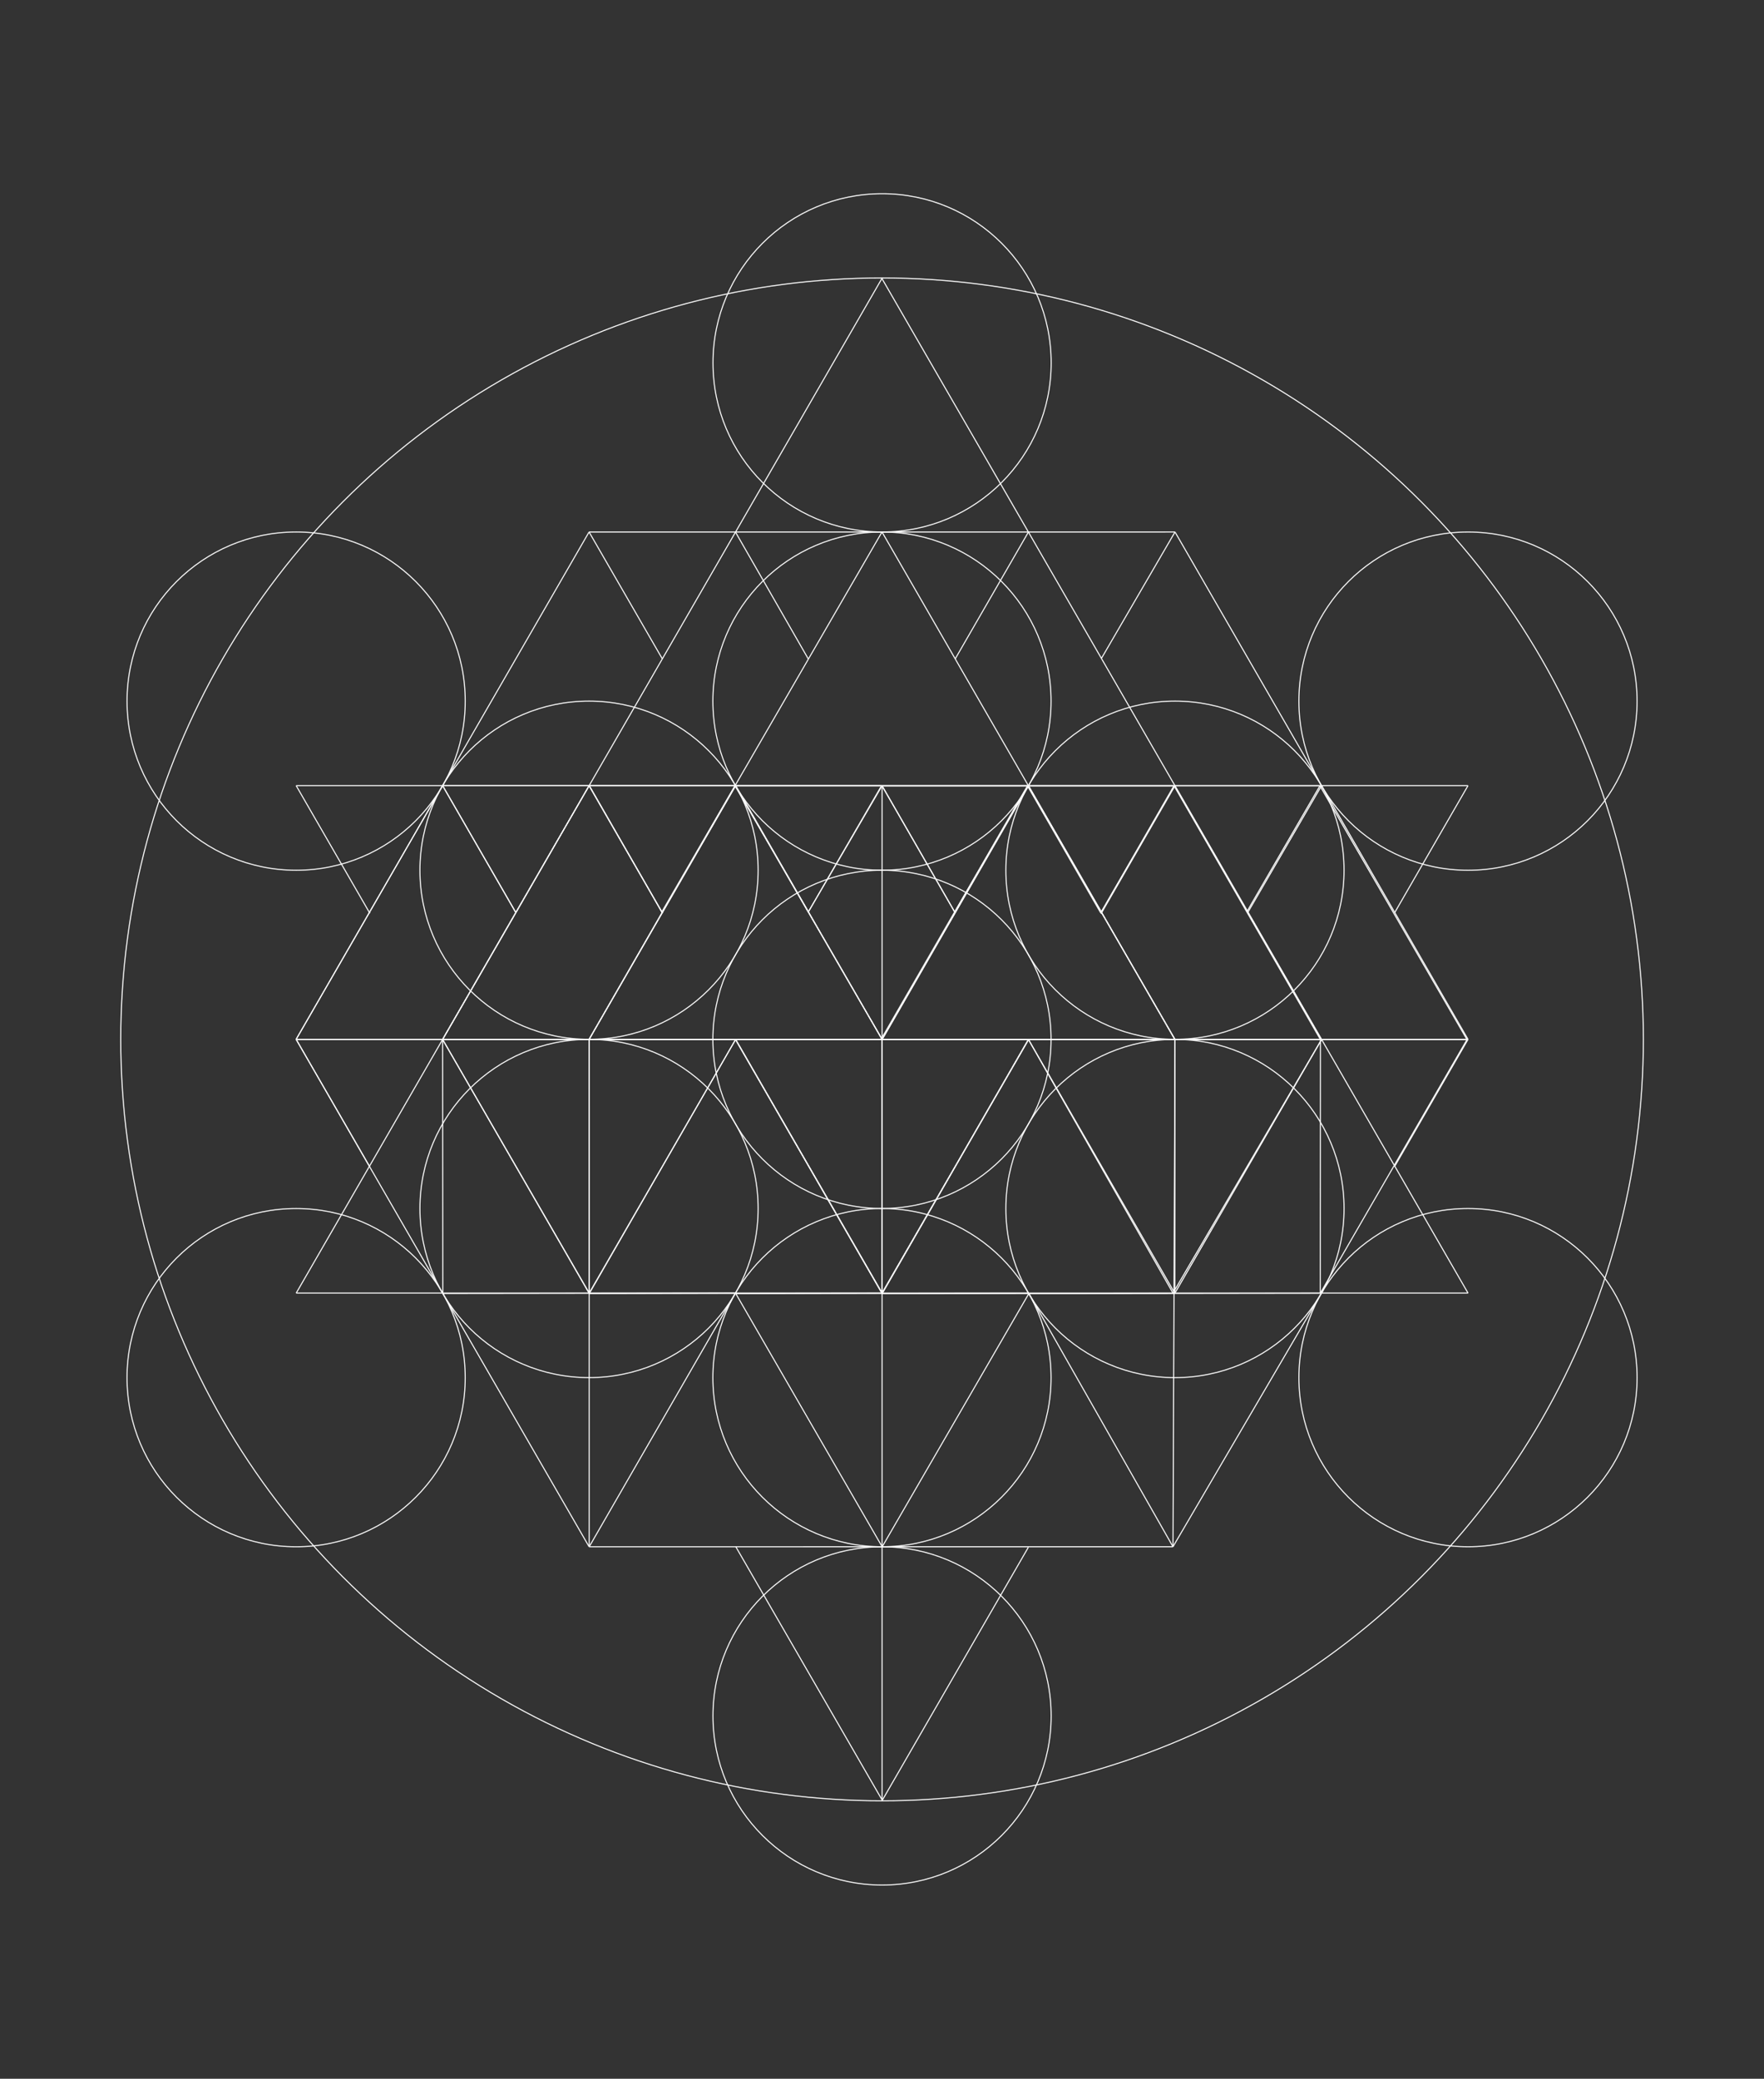 <?xml version="1.0" encoding="utf-8"?>
<!-- Generator: Adobe Illustrator 16.0.0, SVG Export Plug-In . SVG Version: 6.00 Build 0)  -->
<!DOCTYPE svg PUBLIC "-//W3C//DTD SVG 1.1//EN" "http://www.w3.org/Graphics/SVG/1.1/DTD/svg11.dtd">
<svg version="1.1" xmlns="http://www.w3.org/2000/svg" xmlns:xlink="http://www.w3.org/1999/xlink" x="0px" y="0px"
	 width="1684.051px" height="1984.252px" viewBox="0 0 1684.051 1984.252" enable-background="new 0 0 1684.051 1984.252"
	 xml:space="preserve">
<rect x="0" y="0" width="1684.051" height="1984.252" fill="#333333" stroke="none"/>
<g id="Layer_1">
	<g id="_x36_4Tetra3DFullGroup">
		<g id="back" display="none">
			<rect id="image" y="-13.988" display="inline" fill="#130E22" width="1684.052" height="2012.229"/>
		</g>
		<g id="fruit">
			<g id="fruitoflife">
				<path fill="none" stroke="#FFFFFF" d="M1003.438,992.146c0,89.154-72.301,161.414-161.39,161.414
					c-89.201,0-161.498-72.252-161.498-161.414c0-89.225,72.296-161.477,161.498-161.477
					C931.143,830.676,1003.438,902.928,1003.438,992.146z"/>
				<path fill="none" stroke="#FFFFFF" d="M1003.438,669.264c0,89.16-72.301,161.414-161.39,161.414
					c-89.201,0-161.498-72.254-161.498-161.414c0-89.218,72.296-161.47,161.498-161.47
					C931.143,507.794,1003.438,580.046,1003.438,669.264z"/>
				<path fill="none" stroke="#FFFFFF" d="M723.778,830.703c0,89.16-72.293,161.414-161.393,161.414
					c-89.193,0-161.497-72.254-161.497-161.414c0-89.218,72.304-161.47,161.497-161.47
					C651.485,669.233,723.778,741.485,723.778,830.703z"/>
				<path fill="none" stroke="#FFFFFF" d="M723.782,1153.574c0,89.162-72.294,161.414-161.39,161.414
					c-89.197,0-161.494-72.252-161.494-161.414c0-89.219,72.297-161.473,161.494-161.473
					C651.487,992.105,723.782,1064.357,723.782,1153.574z"/>
				<path fill="none" stroke="#FFFFFF" d="M1003.438,1315.029c0,89.16-72.299,161.412-161.39,161.412
					c-89.201,0-161.497-72.252-161.497-161.412c0-89.221,72.295-161.479,161.497-161.479
					C931.145,1153.561,1003.438,1225.813,1003.438,1315.029z"/>
				<path fill="none" stroke="#FFFFFF" d="M1283.149,1153.588c0,89.162-72.296,161.414-161.394,161.414
					c-89.195,0-161.496-72.252-161.496-161.414c0-89.219,72.301-161.471,161.496-161.471
					C1210.854,992.117,1283.149,1064.369,1283.149,1153.588z"/>
				<path fill="none" stroke="#FFFFFF" d="M1283.137,830.703c0,89.161-72.295,161.414-161.387,161.414
					c-89.201,0-161.496-72.253-161.496-161.414c0-89.218,72.295-161.469,161.496-161.469
					C1210.842,669.234,1283.137,741.485,1283.137,830.703z"/>
				<path fill="none" stroke="#FFFFFF" d="M1003.542,346.382c0,89.161-72.295,161.414-161.384,161.414
					c-89.201,0-161.498-72.253-161.498-161.414c0-89.219,72.294-161.47,161.498-161.47
					C931.247,184.912,1003.542,257.163,1003.542,346.382z"/>
				<path fill="none" stroke="#FFFFFF" d="M444.16,669.275c0,89.16-72.294,161.414-161.386,161.414
					c-89.201,0-161.5-72.254-161.5-161.414c0-89.226,72.296-161.477,161.5-161.477C371.865,507.807,444.16,580.058,444.16,669.275z"
					/>
				<path fill="none" stroke="#FFFFFF" d="M444.148,1315.041c0,89.164-72.295,161.416-161.394,161.416
					c-89.199,0-161.497-72.252-161.497-161.416c0-89.217,72.292-161.467,161.497-161.467
					C371.854,1153.574,444.148,1225.824,444.148,1315.041z"/>
				<path fill="none" stroke="#FFFFFF" d="M1562.901,1315.031c0,89.162-72.296,161.414-161.394,161.414
					c-89.192,0-161.496-72.252-161.496-161.414c0-89.221,72.304-161.471,161.496-161.471
					C1490.605,1153.563,1562.901,1225.813,1562.901,1315.031z"/>
				<path fill="none" stroke="#FFFFFF" d="M1562.891,669.286c0,89.162-72.295,161.414-161.387,161.414
					c-89.201,0-161.496-72.252-161.496-161.414c0-89.218,72.295-161.469,161.496-161.469
					C1490.596,507.817,1562.891,580.068,1562.891,669.286z"/>
				<path fill="none" stroke="#FFFFFF" d="M1003.524,1637.922c0,89.162-72.298,161.416-161.393,161.416
					c-89.201,0-161.498-72.254-161.498-161.416c0-89.217,72.296-161.467,161.498-161.467
					C931.229,1476.455,1003.524,1548.705,1003.524,1637.922z"/>
			</g>
			<g>
				<line fill="none" stroke="#FFFFFF" x1="1121.749" y1="507.792" x2="562.37" y2="507.802"/>
				<line fill="none" stroke="#FFFFFF" x1="562.37" y1="507.802" x2="282.696" y2="992.116"/>
				<line fill="none" stroke="#FFFFFF" x1="422.739" y1="1234.646" x2="562.405" y2="1476.429"/>
				<line fill="none" stroke="#FFFFFF" x1="562.405" y1="1476.429" x2="1119.819" y2="1476.417"/>
				<line fill="none" stroke="#FFFFFF" x1="1119.819" y1="1476.417" x2="1262.995" y2="1231.927"/>
				<line fill="none" stroke="#FFFFFF" x1="1331.554" y1="1113.216" x2="1401.487" y2="992.13"/>
				<line fill="none" stroke="#FFFFFF" x1="1401.487" y1="992.13" x2="1121.749" y2="507.792"/>
				<line fill="none" stroke="#FFFFFF" x1="282.747" y1="749.952" x2="1401.446" y2="749.952"/>
				<line fill="none" stroke="#FFFFFF" x1="842.121" y1="1718.626" x2="842.122" y2="749.952"/>
				<line fill="none" stroke="#FFFFFF" x1="282.678" y1="992.179" x2="1401.487" y2="992.179"/>
				<line fill="none" stroke="#FFFFFF" x1="282.747" y1="749.952" x2="353.112" y2="871.814"/>
				<line fill="none" stroke="#FFFFFF" x1="422.569" y1="749.952" x2="492.475" y2="871.028"/>
				<line fill="none" stroke="#FFFFFF" x1="282.788" y1="1234.304" x2="842.054" y2="265.63"/>
				<line fill="none" stroke="#FFFFFF" x1="562.37" y1="507.802" x2="632.276" y2="628.855"/>
				<line fill="none" stroke="#FFFFFF" x1="702.153" y1="507.898" x2="771.624" y2="628.938"/>
				<line fill="none" stroke="#FFFFFF" x1="842.036" y1="507.792" x2="701.745" y2="749.96"/>
				<line fill="none" stroke="#FFFFFF" x1="842.036" y1="507.792" x2="981.752" y2="749.952"/>
				<line fill="none" stroke="#FFFFFF" x1="701.745" y1="749.96" x2="842.195" y2="992.179"/>
				<line fill="none" stroke="#FFFFFF" x1="842.195" y1="992.179" x2="981.752" y2="749.952"/>
				<line fill="none" stroke="#FFFFFF" x1="701.745" y1="749.96" x2="562.391" y2="992.116"/>
				<line fill="none" stroke="#FFFFFF" x1="562.436" y1="749.847" x2="632.567" y2="871.804"/>
				<line fill="none" stroke="#FFFFFF" x1="1121.741" y1="749.964" x2="1051.108" y2="872.209"/>
				<line fill="none" stroke="#FFFFFF" x1="981.752" y1="749.952" x2="1122.104" y2="993.026"/>
				<line fill="none" stroke="#FFFFFF" x1="1261.655" y1="749.976" x2="1191.444" y2="870.595"/>
				<line fill="none" stroke="#FFFFFF" x1="1121.741" y1="749.964" x2="1261.655" y2="992.105"/>
				<line fill="none" stroke="#FFFFFF" x1="1331.541" y1="871.026" x2="1401.446" y2="749.952"/>
				<line fill="none" stroke="#FFFFFF" x1="981.801" y1="507.867" x2="911.895" y2="628.942"/>
				<line fill="none" stroke="#FFFFFF" x1="841.831" y1="265.63" x2="1121.715" y2="750.007"/>
				<line fill="none" stroke="#FFFFFF" x1="1121.749" y1="507.792" x2="1051.496" y2="628.484"/>
				<line fill="none" stroke="#FFFFFF" x1="282.747" y1="992.128" x2="352.691" y2="1113.229"/>
				<line fill="none" stroke="#FFFFFF" x1="1401.487" y1="1234.304" x2="282.788" y2="1234.304"/>
				<line fill="none" stroke="#FFFFFF" x1="1401.487" y1="1234.302" x2="1261.657" y2="992.13"/>
				<line fill="none" stroke="#FFFFFF" x1="1261.735" y1="992.077" x2="1119.819" y2="1234.296"/>
				<line fill="none" stroke="#FFFFFF" x1="981.752" y1="1476.927" x2="842.178" y2="1718.626"/>
				<line fill="none" stroke="#FFFFFF" x1="1119.819" y1="1476.417" x2="982.491" y2="1235.105"/>
				<line fill="none" stroke="#FFFFFF" x1="842.195" y1="1476.464" x2="982.489" y2="1234.296"/>
				<line fill="none" stroke="#FFFFFF" x1="842.195" y1="1476.464" x2="702.145" y2="1234.29"/>
				<line fill="none" stroke="#FFFFFF" x1="562.493" y1="1234.29" x2="702.284" y2="992.177"/>
				<line fill="none" stroke="#FFFFFF" x1="562.493" y1="1234.292" x2="422.579" y2="992.151"/>
				<line fill="none" stroke="#FFFFFF" x1="842.402" y1="1718.626" x2="702.475" y2="1476.464"/>
				<line fill="none" stroke="#FFFFFF" x1="562.485" y1="1476.464" x2="702.145" y2="1234.29"/>
				<line fill="none" stroke="#FFFFFF" x1="562.493" y1="992.116" x2="562.493" y2="1476.464"/>
				<line fill="none" stroke="#FFFFFF" x1="702.284" y1="992.177" x2="842.195" y2="1234.304"/>
				<line fill="none" stroke="#FFFFFF" x1="842.195" y1="1234.304" x2="981.752" y2="992.179"/>
				<line fill="none" stroke="#FFFFFF" x1="1119.819" y1="1476.417" x2="1121.749" y2="992.396"/>
				<line fill="none" stroke="#FFFFFF" x1="981.752" y1="992.179" x2="1119.819" y2="1234.296"/>
			</g>
		</g>
		<g id="sixtyFour">
			<circle id="border" fill="none" stroke="#FFFFFF" cx="842.083" cy="992.128" r="726.798"/>
			<g>
				<line fill="none" stroke="#FFFFFF" x1="562.469" y1="749.847" x2="422.579" y2="992.151"/>
				<line fill="none" stroke="#FFFFFF" x1="632.339" y1="871.374" x2="562.469" y2="749.847"/>
				<line fill="none" stroke="#FFFFFF" x1="422.579" y1="992.151" x2="422.732" y2="1234.659"/>
				<line fill="none" stroke="#FFFFFF" x1="422.732" y1="1234.659" x2="702.145" y2="1234.29"/>
				<path fill="none" stroke="#FFFFFF" d="M702.284,992.177"/>
				<path fill="none" stroke="#FFFFFF" d="M702.145,1234.29"/>
				<line fill="none" stroke="#FFFFFF" x1="282.696" y1="992.177" x2="842.195" y2="992.179"/>
				<path fill="none" stroke="#FFFFFF" d="M702.145,1234.29"/>
				<path fill="none" stroke="#FFFFFF" d="M842.195,992.179"/>
				<line fill="none" stroke="#FFFFFF" x1="842.195" y1="992.179" x2="701.745" y2="749.96"/>
				<line fill="none" stroke="#FFFFFF" x1="701.745" y1="749.96" x2="422.569" y2="749.952"/>
				<line fill="none" stroke="#FFFFFF" x1="422.569" y1="749.952" x2="282.696" y2="992.116"/>
				<line fill="none" stroke="#FFFFFF" x1="282.696" y1="992.116" x2="422.732" y2="1234.659"/>
				<line fill="none" stroke="#FFFFFF" x1="492.524" y1="871.313" x2="422.569" y2="749.952"/>
				<line fill="none" stroke="#FFFFFF" x1="701.745" y1="749.96" x2="631.951" y2="870.274"/>
				<path fill="none" stroke="#FFFFFF" d="M562.469,992.116"/>
				<path fill="none" stroke="#FFFFFF" d="M702.145,1234.29"/>
				<path fill="none" stroke="#FFFFFF" d="M562.469,992.116"/>
				<path fill="none" stroke="#FFFFFF" d="M422.732,1234.659"/>
				<line fill="none" stroke="#FFFFFF" x1="702.284" y1="749.907" x2="562.395" y2="992.212"/>
				<line fill="none" stroke="#FFFFFF" x1="842.1" y1="992.237" x2="702.284" y2="749.907"/>
				<line fill="none" stroke="#FFFFFF" x1="562.395" y1="992.212" x2="562.548" y2="1234.72"/>
				<line fill="none" stroke="#FFFFFF" x1="562.548" y1="1234.72" x2="841.96" y2="1234.351"/>
				<line fill="none" stroke="#FFFFFF" x1="841.96" y1="1234.351" x2="842.1" y2="992.237"/>
				<line fill="none" stroke="#FFFFFF" x1="422.511" y1="992.237" x2="982.011" y2="992.239"/>
				<line fill="none" stroke="#FFFFFF" x1="982.011" y1="992.239" x2="841.96" y2="1234.351"/>
				<path fill="none" stroke="#FFFFFF" d="M841.561,750.021"/>
				<path fill="none" stroke="#FFFFFF" d="M982.011,992.239"/>
				<line fill="none" stroke="#FFFFFF" x1="841.561" y1="750.021" x2="562.385" y2="750.013"/>
				<line fill="none" stroke="#FFFFFF" x1="562.385" y1="750.013" x2="422.511" y2="992.177"/>
				<line fill="none" stroke="#FFFFFF" x1="422.511" y1="992.177" x2="562.548" y2="1234.72"/>
				<line fill="none" stroke="#FFFFFF" x1="632.339" y1="871.374" x2="562.385" y2="750.013"/>
				<line fill="none" stroke="#FFFFFF" x1="841.561" y1="750.021" x2="771.767" y2="870.335"/>
				<line fill="none" stroke="#FFFFFF" x1="841.96" y1="1234.351" x2="702.284" y2="992.177"/>
				<line fill="none" stroke="#FFFFFF" x1="562.548" y1="1234.72" x2="702.284" y2="992.177"/>
				<path fill="none" stroke="#FFFFFF" d="M702.21,992.272"/>
				<path fill="none" stroke="#FFFFFF" d="M842.1,749.968"/>
				<line fill="none" stroke="#FFFFFF" x1="911.971" y1="871.495" x2="842.1" y2="749.968"/>
				<path fill="none" stroke="#FFFFFF" d="M702.363,1234.78"/>
				<path fill="none" stroke="#FFFFFF" d="M702.21,992.272"/>
				<line fill="none" stroke="#FFFFFF" x1="702.363" y1="1234.78" x2="981.775" y2="1234.411"/>
				<path fill="none" stroke="#FFFFFF" d="M981.915,992.298"/>
				<path fill="none" stroke="#FFFFFF" d="M981.775,1234.411"/>
				<line fill="none" stroke="#FFFFFF" x1="562.327" y1="992.298" x2="1121.826" y2="992.3"/>
				<path fill="none" stroke="#FFFFFF" d="M981.775,1234.411"/>
				<path fill="none" stroke="#FFFFFF" d="M1121.826,992.3"/>
				<line fill="none" stroke="#FFFFFF" x1="1121.826" y1="992.3" x2="981.376" y2="750.081"/>
				<line fill="none" stroke="#FFFFFF" x1="981.376" y1="750.081" x2="702.2" y2="750.073"/>
				<line fill="none" stroke="#FFFFFF" x1="702.2" y1="750.073" x2="562.327" y2="992.237"/>
				<path fill="none" stroke="#FFFFFF" d="M702.363,1234.78"/>
				<path fill="none" stroke="#FFFFFF" d="M562.327,992.237"/>
				<line fill="none" stroke="#FFFFFF" x1="772.155" y1="871.434" x2="702.2" y2="750.073"/>
				<line fill="none" stroke="#FFFFFF" x1="981.376" y1="750.081" x2="911.582" y2="870.396"/>
				<path fill="none" stroke="#FFFFFF" d="M842.1,992.237"/>
				<path fill="none" stroke="#FFFFFF" d="M981.775,1234.411"/>
				<path fill="none" stroke="#FFFFFF" d="M842.1,992.237"/>
				<path fill="none" stroke="#FFFFFF" d="M702.363,1234.78"/>
				<line fill="none" stroke="#FFFFFF" x1="981.915" y1="750.028" x2="842.025" y2="992.333"/>
				<line fill="none" stroke="#FFFFFF" x1="1121.73" y1="992.358" x2="981.915" y2="750.028"/>
				<line fill="none" stroke="#FFFFFF" x1="842.025" y1="992.333" x2="842.179" y2="1234.841"/>
				<line fill="none" stroke="#FFFFFF" x1="842.179" y1="1234.841" x2="1121.591" y2="1234.472"/>
				<line fill="none" stroke="#FFFFFF" x1="1121.591" y1="1234.472" x2="1121.73" y2="992.358"/>
				<line fill="none" stroke="#FFFFFF" x1="702.142" y1="992.358" x2="1261.642" y2="992.36"/>
				<line fill="none" stroke="#FFFFFF" x1="1261.642" y1="992.36" x2="1121.591" y2="1234.472"/>
				<line fill="none" stroke="#FFFFFF" x1="1261.642" y1="992.36" x2="1121.191" y2="750.142"/>
				<line fill="none" stroke="#FFFFFF" x1="1121.191" y1="750.142" x2="842.016" y2="750.134"/>
				<line fill="none" stroke="#FFFFFF" x1="842.016" y1="750.134" x2="771.767" y2="870.335"/>
				<line fill="none" stroke="#FFFFFF" x1="702.142" y1="992.298" x2="842.179" y2="1234.841"/>
				<line fill="none" stroke="#FFFFFF" x1="911.971" y1="871.495" x2="842.016" y2="750.134"/>
				<line fill="none" stroke="#FFFFFF" x1="1121.191" y1="750.142" x2="1051.397" y2="870.456"/>
				<line fill="none" stroke="#FFFFFF" x1="1121.591" y1="1234.472" x2="981.915" y2="992.298"/>
				<line fill="none" stroke="#FFFFFF" x1="842.179" y1="1234.841" x2="981.915" y2="992.298"/>
				<line fill="none" stroke="#FFFFFF" x1="1120.808" y1="749.991" x2="1050.863" y2="871.457"/>
				<line fill="none" stroke="#FFFFFF" x1="1260.623" y1="992.321" x2="1120.808" y2="749.991"/>
				<path fill="none" stroke="#FFFFFF" d="M981.071,1234.804"/>
				<path fill="none" stroke="#FFFFFF" d="M980.918,992.295"/>
				<line fill="none" stroke="#FFFFFF" x1="981.071" y1="1234.804" x2="1260.483" y2="1234.435"/>
				<line fill="none" stroke="#FFFFFF" x1="1260.483" y1="1234.435" x2="1260.623" y2="992.321"/>
				<line fill="none" stroke="#FFFFFF" x1="1400.534" y1="992.323" x2="1260.483" y2="1234.435"/>
				<line fill="none" stroke="#FFFFFF" x1="1400.534" y1="992.323" x2="1260.084" y2="750.104"/>
				<line fill="none" stroke="#FFFFFF" x1="1260.084" y1="750.104" x2="980.908" y2="750.096"/>
				<line fill="none" stroke="#FFFFFF" x1="980.908" y1="750.096" x2="841.035" y2="992.26"/>
				<path fill="none" stroke="#FFFFFF" d="M981.071,1234.804"/>
				<path fill="none" stroke="#FFFFFF" d="M841.035,992.26"/>
				<line fill="none" stroke="#FFFFFF" x1="1050.863" y1="871.457" x2="980.908" y2="750.096"/>
				<line fill="none" stroke="#FFFFFF" x1="1260.084" y1="750.104" x2="1190.29" y2="870.418"/>
				<path fill="none" stroke="#FFFFFF" d="M1120.808,992.26"/>
				<path fill="none" stroke="#FFFFFF" d="M1260.483,1234.435"/>
				<path fill="none" stroke="#FFFFFF" d="M1120.808,992.26"/>
				<path fill="none" stroke="#FFFFFF" d="M981.071,1234.804"/>
				<line fill="none" stroke="#FFFFFF" x1="841.035" y1="992.321" x2="1400.534" y2="992.323"/>
			</g>
		</g>
		<g id="hexagon">
			<polygon fill="#FFFFFF" fill-opacity="0" stroke="#FFE86D" stroke-miterlimit="10" stroke-opacity="0" points="1.099,506.579 
				842.079,21.033 1683.069,506.579 1683.069,1477.671 842.079,1963.217 1.099,1477.671 			"/>
		</g>
	</g>
</g>
<g id="Layer_2_1_" display="none">
	<line display="inline" fill="none" stroke="#FFFFFF" x1="562.37" y1="507.802" x2="1121.749" y2="507.802"/>
	<line display="inline" fill="none" stroke="#FFFFFF" x1="1121.749" y1="507.802" x2="562.493" y2="1476.464"/>
	<line display="inline" fill="none" stroke="#FFFFFF" x1="1119.819" y1="1476.417" x2="562.37" y2="507.802"/>
	<line display="inline" fill="none" stroke="#FFFFFF" x1="842.036" y1="507.792" x2="422.732" y2="1234.659"/>
	<line display="inline" fill="none" stroke="#FFFFFF" x1="422.569" y1="749.952" x2="562.37" y2="507.802"/>
	<line display="inline" fill="none" stroke="#FFFFFF" x1="1261.655" y1="749.976" x2="1121.749" y2="507.792"/>
	<line display="inline" fill="none" stroke="#FFFFFF" x1="1261.655" y1="749.976" x2="422.569" y2="749.952"/>
	<line display="inline" fill="none" stroke="#FFFFFF" x1="702.153" y1="507.898" x2="1119.819" y2="1234.296"/>
	<line display="inline" fill="none" stroke="#FFFFFF" x1="842.195" y1="1476.464" x2="1261.655" y2="749.976"/>
	<line display="inline" fill="none" stroke="#FFFFFF" x1="981.752" y1="1476.927" x2="562.436" y2="749.847"/>
	<line display="inline" fill="none" stroke="#FFFFFF" x1="422.569" y1="749.952" x2="842.195" y2="1476.464"/>
	<line display="inline" fill="none" stroke="#FFFFFF" x1="1120.782" y1="992.105" x2="562.334" y2="992.151"/>
	<line display="inline" fill="none" stroke="#FFFFFF" x1="1261.48" y1="1234.517" x2="1119.819" y2="1476.417"/>
	<line display="inline" fill="none" stroke="#FFFFFF" x1="562.493" y1="1476.464" x2="422.732" y2="1234.659"/>
	<line display="inline" fill="none" stroke="#FFFFFF" x1="982.491" y1="507.792" x2="562.493" y2="1234.292"/>
	<line display="inline" fill="none" stroke="#FFFFFF" x1="702.153" y1="507.898" x2="562.469" y2="749.847"/>
	<line display="inline" fill="none" stroke="#FFFFFF" x1="562.493" y1="1234.292" x2="702.475" y2="1476.464"/>
	<line display="inline" fill="none" stroke="#FFFFFF" x1="562.493" y1="1476.464" x2="1119.819" y2="1476.417"/>
	<line display="inline" fill="none" stroke="#FFFFFF" x1="562.37" y1="507.802" x2="562.493" y2="1476.464"/>
	<line display="inline" fill="none" stroke="#FFFFFF" x1="981.801" y1="507.867" x2="981.801" y2="1476.927"/>
	<line display="inline" fill="none" stroke="#FFFFFF" x1="702.475" y1="1476.464" x2="702.153" y2="507.898"/>
	<line display="inline" fill="none" stroke="#FFFFFF" x1="842.036" y1="507.792" x2="842.195" y2="1476.464"/>
	<line display="inline" fill="none" stroke="#FFFFFF" x1="702.475" y1="1476.464" x2="1121.741" y2="749.964"/>
	<line display="inline" fill="none" stroke="#FFFFFF" x1="981.801" y1="507.867" x2="1121.741" y2="749.964"/>
	<line display="inline" fill="none" stroke="#FFFFFF" x1="1119.819" y1="1234.296" x2="981.752" y2="1476.927"/>
	<line display="inline" fill="none" stroke="#FFFFFF" x1="842.036" y1="507.792" x2="1261.48" y2="1234.517"/>
	<line display="inline" fill="none" stroke="#FFFFFF" x1="1261.48" y1="1234.517" x2="422.732" y2="1234.517"/>
	<line display="inline" fill="none" stroke="#FFFFFF" x1="1119.819" y1="1476.417" x2="1121.749" y2="507.792"/>
</g>
<g id="Layer_3" display="none">
	<g display="inline">
		<line fill="none" stroke="#FFFFFF" stroke-width="4" x1="562.469" y1="749.847" x2="422.579" y2="992.151"/>
		<line fill="none" stroke="#FFFFFF" stroke-width="4" x1="702.284" y1="992.177" x2="562.469" y2="749.847"/>
		<line fill="none" stroke="#FFFFFF" stroke-width="4" x1="422.579" y1="992.151" x2="422.732" y2="1234.659"/>
		<line fill="none" stroke="#FFFFFF" stroke-width="4" x1="422.732" y1="1234.659" x2="702.145" y2="1234.29"/>
		<line fill="none" stroke="#FFFFFF" stroke-width="4" x1="702.145" y1="1234.29" x2="702.284" y2="992.177"/>
		<line fill="none" stroke="#FFFFFF" stroke-width="4" x1="282.696" y1="992.177" x2="842.195" y2="992.179"/>
		<line fill="none" stroke="#FFFFFF" stroke-width="4" x1="842.195" y1="992.179" x2="702.145" y2="1234.29"/>
		<line fill="none" stroke="#FFFFFF" stroke-width="4" x1="842.195" y1="992.179" x2="701.745" y2="749.96"/>
		<line fill="none" stroke="#FFFFFF" stroke-width="4" x1="701.745" y1="749.96" x2="422.569" y2="749.952"/>
		<line fill="none" stroke="#FFFFFF" stroke-width="4" x1="422.569" y1="749.952" x2="282.696" y2="992.116"/>
		<line fill="none" stroke="#FFFFFF" stroke-width="4" x1="282.696" y1="992.116" x2="422.732" y2="1234.659"/>
		<line fill="none" stroke="#FFFFFF" stroke-width="4" x1="492.524" y1="871.313" x2="422.569" y2="749.952"/>
		<line fill="none" stroke="#FFFFFF" stroke-width="4" x1="701.745" y1="749.96" x2="631.951" y2="870.274"/>
		<line fill="none" stroke="#FFFFFF" stroke-width="4" x1="702.145" y1="1234.29" x2="562.469" y2="992.116"/>
		<line fill="none" stroke="#FFFFFF" stroke-width="4" x1="422.732" y1="1234.659" x2="562.469" y2="992.116"/>
	</g>
	<g display="inline">
		<line fill="none" stroke="#FFFFFF" stroke-width="4" x1="702.284" y1="749.907" x2="562.395" y2="992.212"/>
		<line fill="none" stroke="#FFFFFF" stroke-width="4" x1="842.1" y1="992.237" x2="702.284" y2="749.907"/>
		<line fill="none" stroke="#FFFFFF" stroke-width="4" x1="562.395" y1="992.212" x2="562.548" y2="1234.72"/>
		<line fill="none" stroke="#FFFFFF" stroke-width="4" x1="562.548" y1="1234.72" x2="841.96" y2="1234.351"/>
		<line fill="none" stroke="#FFFFFF" stroke-width="4" x1="841.96" y1="1234.351" x2="842.1" y2="992.237"/>
		<line fill="none" stroke="#FFFFFF" stroke-width="4" x1="422.511" y1="992.237" x2="982.011" y2="992.239"/>
		<line fill="none" stroke="#FFFFFF" stroke-width="4" x1="982.011" y1="992.239" x2="841.96" y2="1234.351"/>
		<line fill="none" stroke="#FFFFFF" stroke-width="4" x1="982.011" y1="992.239" x2="841.561" y2="750.021"/>
		<line fill="none" stroke="#FFFFFF" stroke-width="4" x1="841.561" y1="750.021" x2="562.385" y2="750.013"/>
		<line fill="none" stroke="#FFFFFF" stroke-width="4" x1="562.385" y1="750.013" x2="422.511" y2="992.177"/>
		<line fill="none" stroke="#FFFFFF" stroke-width="4" x1="422.511" y1="992.177" x2="562.548" y2="1234.72"/>
		<line fill="none" stroke="#FFFFFF" stroke-width="4" x1="632.339" y1="871.374" x2="562.385" y2="750.013"/>
		<line fill="none" stroke="#FFFFFF" stroke-width="4" x1="841.561" y1="750.021" x2="771.767" y2="870.335"/>
		<line fill="none" stroke="#FFFFFF" stroke-width="4" x1="841.96" y1="1234.351" x2="702.284" y2="992.177"/>
		<line fill="none" stroke="#FFFFFF" stroke-width="4" x1="562.548" y1="1234.72" x2="702.284" y2="992.177"/>
	</g>
	<g display="inline">
		<line fill="none" stroke="#FFFFFF" stroke-width="4" x1="842.1" y1="749.968" x2="702.21" y2="992.272"/>
		<line fill="none" stroke="#FFFFFF" stroke-width="4" x1="981.915" y1="992.298" x2="842.1" y2="749.968"/>
		<line fill="none" stroke="#FFFFFF" stroke-width="4" x1="702.21" y1="992.272" x2="702.363" y2="1234.78"/>
		<line fill="none" stroke="#FFFFFF" stroke-width="4" x1="702.363" y1="1234.78" x2="981.775" y2="1234.411"/>
		<line fill="none" stroke="#FFFFFF" stroke-width="4" x1="981.775" y1="1234.411" x2="981.915" y2="992.298"/>
		<line fill="none" stroke="#FFFFFF" stroke-width="4" x1="562.327" y1="992.298" x2="1121.826" y2="992.3"/>
		<line fill="none" stroke="#FFFFFF" stroke-width="4" x1="1121.826" y1="992.3" x2="981.775" y2="1234.411"/>
		<line fill="none" stroke="#FFFFFF" stroke-width="4" x1="1121.826" y1="992.3" x2="981.376" y2="750.081"/>
		<line fill="none" stroke="#FFFFFF" stroke-width="4" x1="981.376" y1="750.081" x2="702.2" y2="750.073"/>
		<line fill="none" stroke="#FFFFFF" stroke-width="4" x1="702.2" y1="750.073" x2="562.327" y2="992.237"/>
		<line fill="none" stroke="#FFFFFF" stroke-width="4" x1="562.327" y1="992.237" x2="702.363" y2="1234.78"/>
		<line fill="none" stroke="#FFFFFF" stroke-width="4" x1="772.155" y1="871.434" x2="702.2" y2="750.073"/>
		<line fill="none" stroke="#FFFFFF" stroke-width="4" x1="981.376" y1="750.081" x2="911.582" y2="870.396"/>
		<line fill="none" stroke="#FFFFFF" stroke-width="4" x1="981.775" y1="1234.411" x2="842.1" y2="992.237"/>
		<line fill="none" stroke="#FFFFFF" stroke-width="4" x1="702.363" y1="1234.78" x2="842.1" y2="992.237"/>
	</g>
	<g display="inline">
		<line fill="none" stroke="#FFFFFF" stroke-width="4" x1="981.915" y1="750.028" x2="842.025" y2="992.333"/>
		<line fill="none" stroke="#FFFFFF" stroke-width="4" x1="1121.73" y1="992.358" x2="981.915" y2="750.028"/>
		<line fill="none" stroke="#FFFFFF" stroke-width="4" x1="842.025" y1="992.333" x2="842.179" y2="1234.841"/>
		<line fill="none" stroke="#FFFFFF" stroke-width="4" x1="842.179" y1="1234.841" x2="1121.591" y2="1234.472"/>
		<line fill="none" stroke="#FFFFFF" stroke-width="4" x1="1121.591" y1="1234.472" x2="1121.73" y2="992.358"/>
		<line fill="none" stroke="#FFFFFF" stroke-width="4" x1="702.142" y1="992.358" x2="1261.642" y2="992.36"/>
		<line fill="none" stroke="#FFFFFF" stroke-width="4" x1="1261.642" y1="992.36" x2="1121.591" y2="1234.472"/>
		<line fill="none" stroke="#FFFFFF" stroke-width="4" x1="1261.642" y1="992.36" x2="1121.191" y2="750.142"/>
		<line fill="none" stroke="#FFFFFF" stroke-width="4" x1="1121.191" y1="750.142" x2="842.016" y2="750.134"/>
		<line fill="none" stroke="#FFFFFF" stroke-width="4" x1="842.016" y1="750.134" x2="702.142" y2="992.298"/>
		<line fill="none" stroke="#FFFFFF" stroke-width="4" x1="702.142" y1="992.298" x2="842.179" y2="1234.841"/>
		<line fill="none" stroke="#FFFFFF" stroke-width="4" x1="911.971" y1="871.495" x2="842.016" y2="750.134"/>
		<line fill="none" stroke="#FFFFFF" stroke-width="4" x1="1121.191" y1="750.142" x2="1051.397" y2="870.456"/>
		<line fill="none" stroke="#FFFFFF" stroke-width="4" x1="1121.591" y1="1234.472" x2="981.915" y2="992.298"/>
		<line fill="none" stroke="#FFFFFF" stroke-width="4" x1="842.179" y1="1234.841" x2="981.915" y2="992.298"/>
	</g>
	<g display="inline">
		<line fill="none" stroke="#FFFFFF" stroke-width="4" x1="1120.808" y1="749.991" x2="980.918" y2="992.295"/>
		<line fill="none" stroke="#FFFFFF" stroke-width="4" x1="1260.623" y1="992.321" x2="1120.808" y2="749.991"/>
		<line fill="none" stroke="#FFFFFF" stroke-width="4" x1="980.918" y1="992.295" x2="981.071" y2="1234.804"/>
		<line fill="none" stroke="#FFFFFF" stroke-width="4" x1="981.071" y1="1234.804" x2="1260.483" y2="1234.435"/>
		<line fill="none" stroke="#FFFFFF" stroke-width="4" x1="1260.483" y1="1234.435" x2="1260.623" y2="992.321"/>
		<line fill="none" stroke="#FFFFFF" stroke-width="4" x1="841.035" y1="992.321" x2="1400.534" y2="992.323"/>
		<line fill="none" stroke="#FFFFFF" stroke-width="4" x1="1400.534" y1="992.323" x2="1260.483" y2="1234.435"/>
		<line fill="none" stroke="#FFFFFF" stroke-width="4" x1="1400.534" y1="992.323" x2="1260.084" y2="750.104"/>
		<line fill="none" stroke="#FFFFFF" stroke-width="4" x1="1260.084" y1="750.104" x2="980.908" y2="750.096"/>
		<line fill="none" stroke="#FFFFFF" stroke-width="4" x1="980.908" y1="750.096" x2="841.035" y2="992.26"/>
		<line fill="none" stroke="#FFFFFF" stroke-width="4" x1="841.035" y1="992.26" x2="981.071" y2="1234.804"/>
		<line fill="none" stroke="#FFFFFF" stroke-width="4" x1="1050.863" y1="871.457" x2="980.908" y2="750.096"/>
		<line fill="none" stroke="#FFFFFF" stroke-width="4" x1="1260.084" y1="750.104" x2="1190.29" y2="870.418"/>
		<line fill="none" stroke="#FFFFFF" stroke-width="4" x1="1260.483" y1="1234.435" x2="1120.808" y2="992.26"/>
		<line fill="none" stroke="#FFFFFF" stroke-width="4" x1="981.071" y1="1234.804" x2="1120.808" y2="992.26"/>
	</g>
</g>
<g id="nestedVE" display="none">
</g>
<g id="final_circles" display="none">
	<circle display="inline" fill="none" stroke="#FFFFFF" stroke-width="4" cx="981.915" cy="992.298" r="278.708"/>
	<circle display="inline" fill="none" stroke="#FFFFFF" stroke-width="4" cx="841.256" cy="992.36" r="278.708"/>
	<circle display="inline" fill="none" stroke="#FFFFFF" stroke-width="4" cx="1120.496" cy="992.298" r="278.708"/>
	<circle display="inline" fill="none" stroke="#FFFFFF" stroke-width="4" cx="703.208" cy="992.298" r="278.708"/>
	<circle display="inline" fill="none" stroke="#FFFFFF" stroke-width="4" cx="562.548" cy="992.36" r="278.708"/>
</g>
<g id="Layer_4" display="none">
	<circle display="inline" fill="none" stroke="#FFFFFF" stroke-width="4" cx="562.327" cy="992.237" r="279.631"/>
	<circle display="inline" fill="none" stroke="#FFFFFF" stroke-width="4" cx="702.142" cy="992.297" r="279.631"/>
	<circle display="inline" fill="none" stroke="#FFFFFF" stroke-width="4" cx="841.035" cy="992.32" r="279.631"/>
	<circle display="inline" fill="none" stroke="#FFFFFF" stroke-width="4" cx="980.918" cy="992.295" r="279.631"/>
	<circle display="inline" fill="none" stroke="#FFFFFF" stroke-width="4" cx="1120.496" cy="992.716" r="279.631"/>
</g>
</svg>
